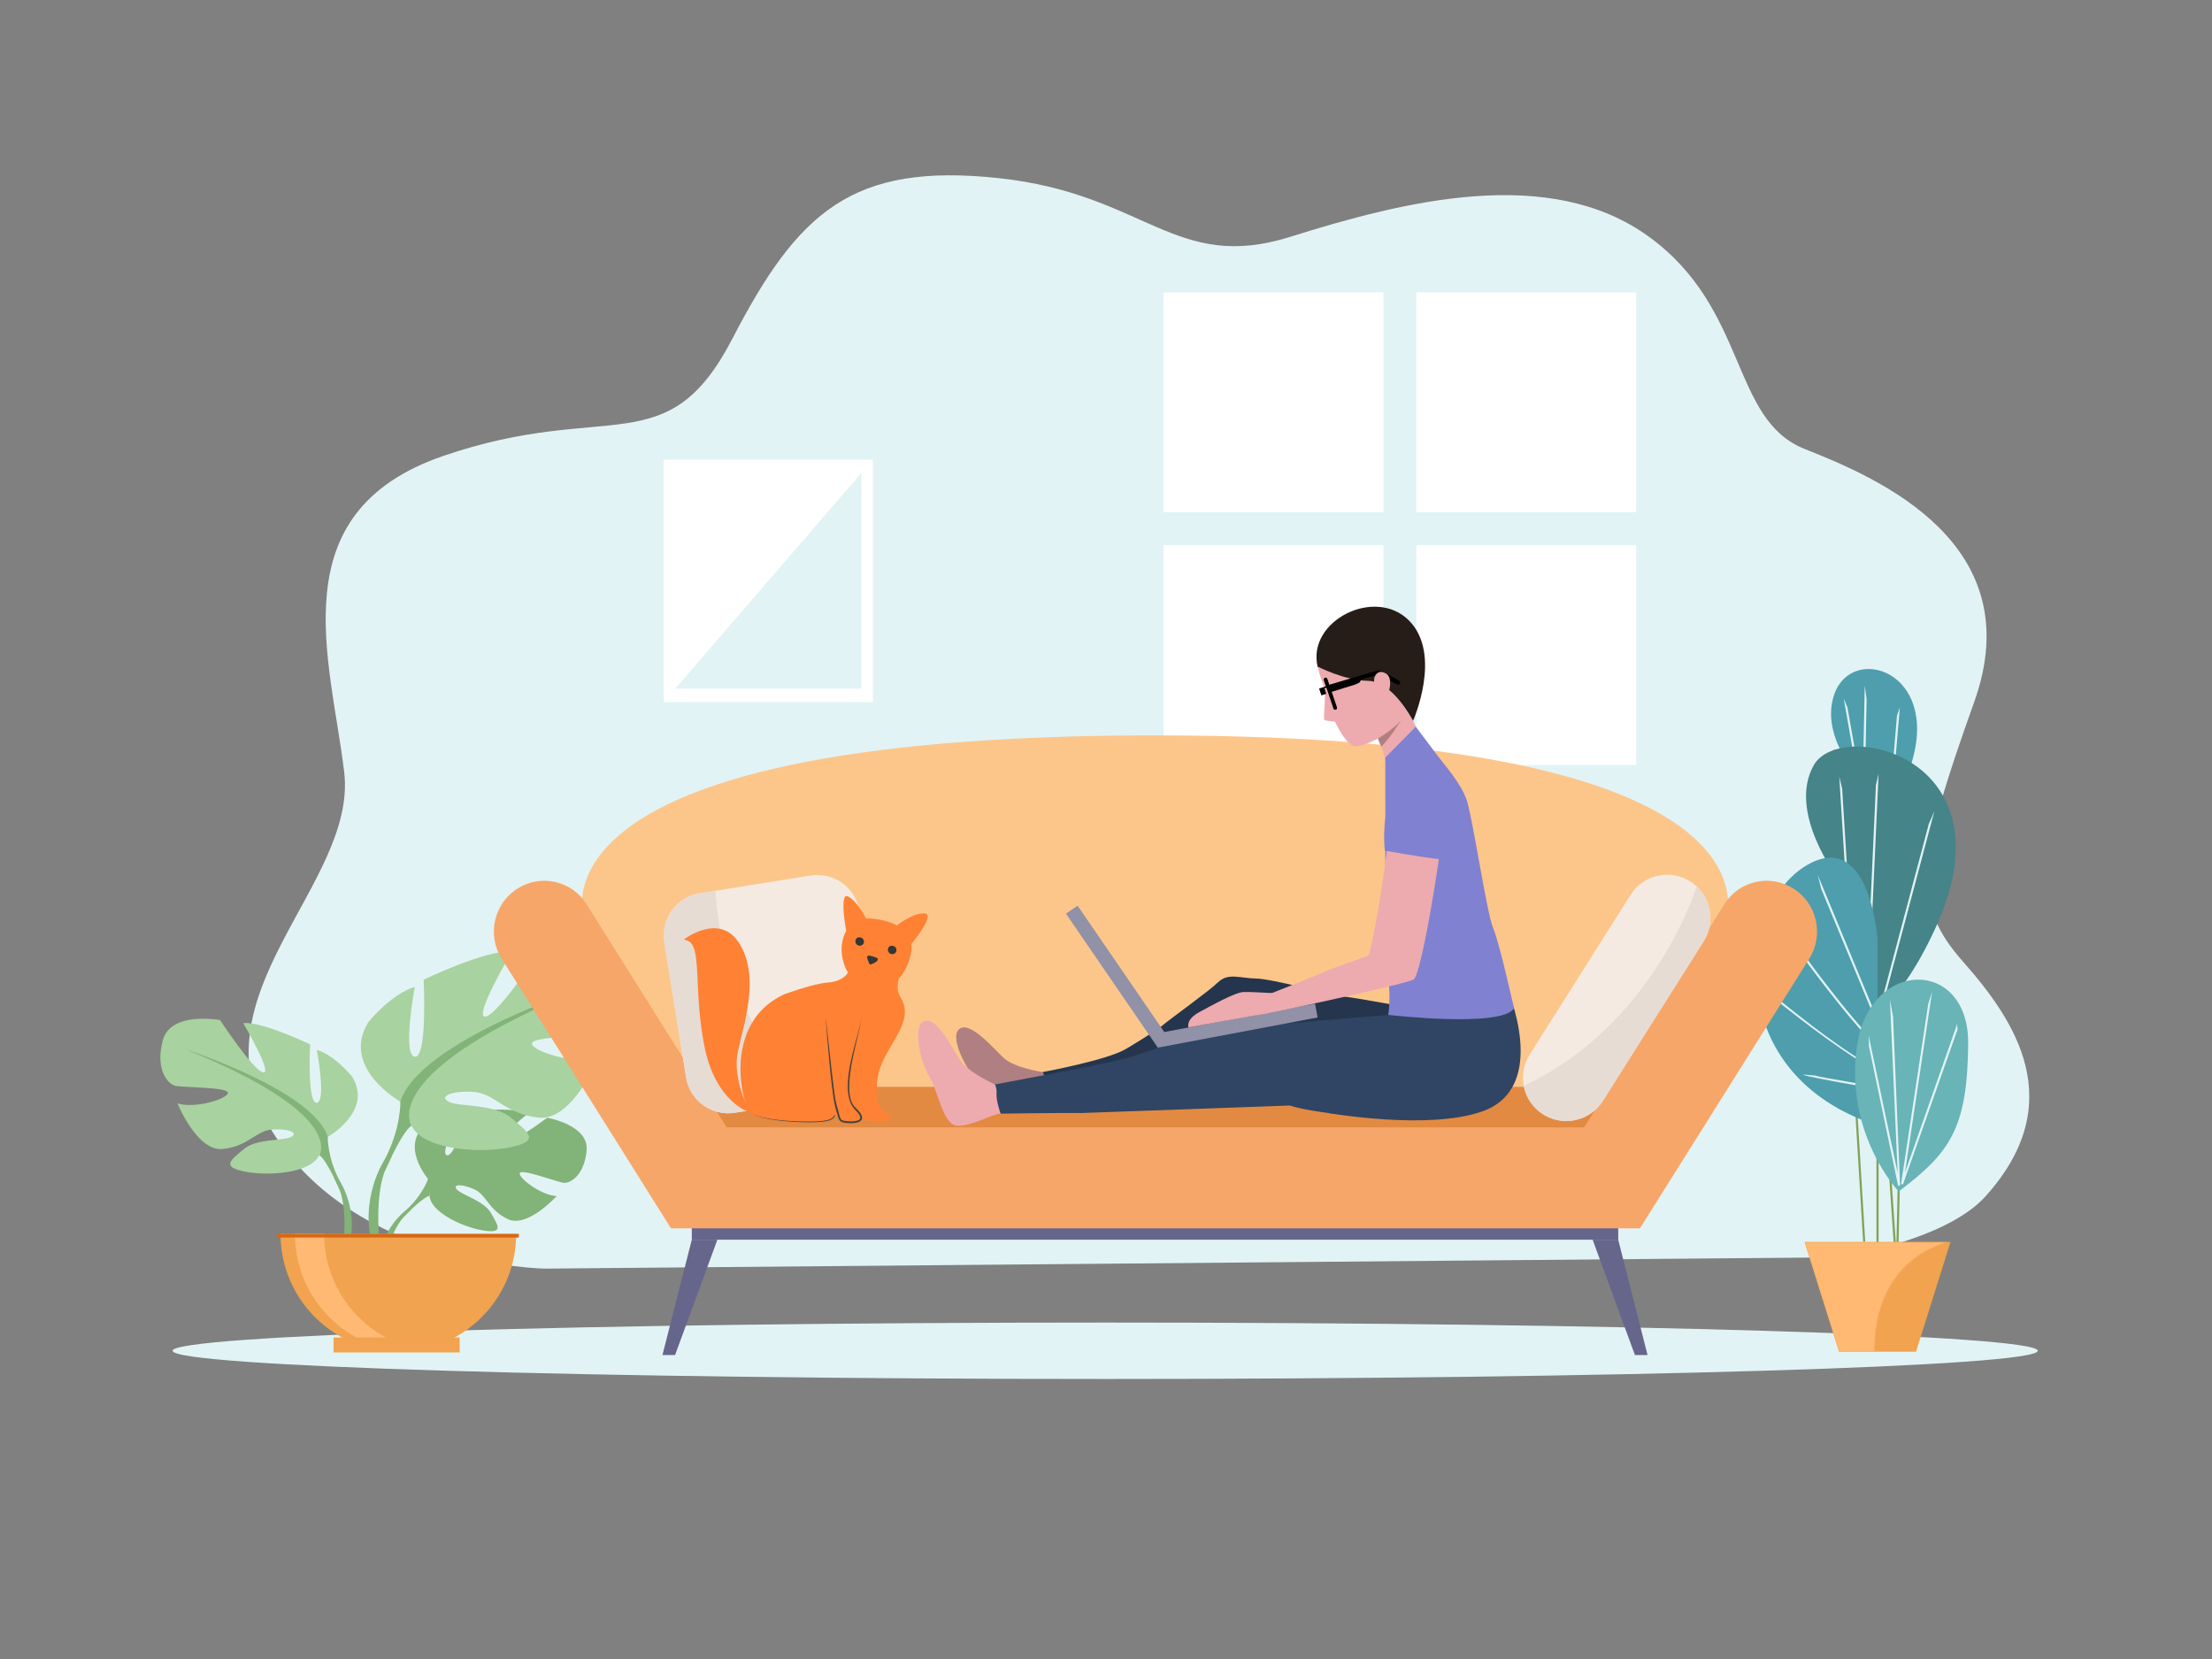 <svg  viewBox="0 0 1333 1000" fill="none" xmlns="http://www.w3.org/2000/svg">
<rect x="0" y="0" width="1333" height="1000" fill="#808080" stroke="none"/>
<g id="Work_Home 1">
<path id="Vector" d="M666 831C976.384 831 1228 823.389 1228 814C1228 804.611 976.384 797 666 797C355.616 797 104 804.611 104 814C104 823.389 355.616 831 666 831Z" fill="#E2F3F5"/>
<g id="Group">
<path id="Vector_2" d="M328.49 764.49C328.49 764.49 214.21 763.13 163.87 681.5C113.53 599.87 215.57 533.2 207.41 465.18C199.25 397.15 167.95 308.72 267.27 274.71C366.59 240.7 401.96 280.15 441.42 203.96C480.88 127.77 513.53 97.84 601.96 107.36C690.39 116.88 708.08 164.5 777.47 142.73C846.86 120.96 933.93 99.19 993.79 142.73C1053.65 186.27 1042.77 252.93 1087.67 270.62C1132.57 288.31 1223.72 327.76 1189.71 423C1155.7 518.23 1151.62 544.09 1182.91 579.46C1214.2 614.83 1247.56 664.24 1196.51 720.95C1172.02 748.16 1108.08 757.68 1108.08 757.68L328.49 764.49Z" fill="#E2F3F5"/>
</g>
<g id="Group_2">
<path id="Vector_3" d="M833.64 176.19H701.16V308.67H833.64V176.19Z" fill="white"/>
<path id="Vector_4" d="M986 176.19H853.52V308.67H986V176.19Z" fill="white"/>
<path id="Vector_5" d="M833.64 328.54H701.16V461.02H833.64V328.54Z" fill="white"/>
<path id="Vector_6" d="M986 328.54H853.52V461.02H986V328.54Z" fill="white"/>
</g>
<g id="Group_3">
<g id="Group_4">
<path id="Vector_7" d="M1135.18 641.226L1133.89 641.312L1141.28 750.62L1142.57 750.534L1135.18 641.226Z" fill="#81A358"/>
</g>
<g id="Group_5">
<path id="Vector_8" d="M1106.1 451.82L1104.81 451.898L1122.76 748.394L1124.04 748.316L1106.1 451.82Z" fill="#81A358"/>
</g>
<g id="Group_6">
<path id="Vector_9" d="M1132.09 408.86H1130.8V754.74H1132.09V408.86Z" fill="#81A358"/>
</g>
<g id="Group_7">
<path id="Vector_10" d="M1147.32 545.096L1142.77 752.194L1144.06 752.223L1148.61 545.124L1147.32 545.096Z" fill="#81A358"/>
</g>
<g id="Group_8">
<path id="Vector_11" d="M1130.69 479.61C1130.69 479.61 1094.74 448.95 1105.41 418.35C1116.08 387.75 1168.76 404.31 1152.02 459.52C1152.02 459.51 1146.58 473.75 1130.69 479.61Z" fill="#4E9EAD"/>
</g>
<g id="Group_9">
<g id="Group_10">
<path id="Vector_12" d="M1141.67 464.18L1140.39 464.07L1143.17 431.24L1144.88 426.37L1141.67 464.18Z" fill="#E2F3F5"/>
</g>
</g>
<g id="Group_11">
<g id="Group_12">
<path id="Vector_13" d="M1123.98 464.97L1122.69 464.94L1123.74 413.06L1124.86 421.32L1123.98 464.97Z" fill="#E2F3F5"/>
</g>
</g>
<g id="Group_13">
<g id="Group_14">
<path id="Vector_14" d="M1117.33 456.51L1111.06 420.91L1113.33 426.37L1118.6 456.29L1117.33 456.51Z" fill="#E2F3F5"/>
</g>
</g>
<g id="Group_15">
<g id="Group_16">
<path id="Vector_15" d="M1107.97 529.93C1107.97 529.93 1076.81 489.6 1093.03 461.1C1109.25 432.6 1213.64 456.16 1166.45 559.02C1119.26 661.88 1082.79 592.69 1082.79 592.69L1107.97 529.93Z" fill="#458489"/>
</g>
</g>
<g id="Group_17">
<g id="Group_18">
<path id="Vector_16" d="M1135.26 603.39L1134.02 603.06L1162.33 496.54L1165.7 488.85L1135.26 603.39Z" fill="#E2F3F5"/>
</g>
</g>
<g id="Group_19">
<g id="Group_20">
<path id="Vector_17" d="M1126.31 593.25L1125.02 593.19L1130.47 473.14L1132.07 466.36L1126.31 593.25Z" fill="#E2F3F5"/>
</g>
</g>
<g id="Group_21">
<g id="Group_22">
<path id="Vector_18" d="M1113.73 553.87L1108.38 468.03L1110.12 475.23L1115.01 553.79L1113.73 553.87Z" fill="#E2F3F5"/>
</g>
</g>
<g id="Group_23">
<g id="Group_24">
<path id="Vector_19" d="M1131.45 566.19C1131.45 566.19 1126.75 496.99 1087.06 522.48C1047.36 547.97 1037.55 647.89 1131.45 678.25V566.19Z" fill="#4E9EAD"/>
</g>
</g>
<g id="Group_25">
<g id="Group_26">
<path id="Vector_20" d="M1137.67 632.71L1097.47 535.57L1095.46 527.36L1138.86 632.22L1137.67 632.71Z" fill="#E2F3F5"/>
</g>
</g>
<g id="Group_27">
<g id="Group_28">
<path id="Vector_21" d="M1144.21 639.56C1140.61 639.43 1134.67 634.94 1126.06 625.84C1119.35 618.75 1111.09 608.9 1101.5 596.57C1085.19 575.59 1075.19 561.07 1075.04 560.86L1071.41 553.47C1071.56 553.68 1086.23 574.84 1102.51 595.79C1129.61 630.64 1140.16 638.13 1144.24 638.28L1144.21 639.56Z" fill="#E2F3F5"/>
</g>
</g>
<g id="Group_29">
<g id="Group_30">
<path id="Vector_22" d="M1150.23 652.61C1141.96 652.61 1125.03 643.41 1099.92 625.28C1081.28 611.82 1064.83 598.18 1064.66 598.05L1069.82 600.59C1076.08 605.67 1131.07 651.33 1150.24 651.33V652.61H1150.23Z" fill="#E2F3F5"/>
</g>
</g>
<g id="Group_31">
<g id="Group_32">
<path id="Vector_23" d="M1094.09 648.18C1095.08 648.72 1101.08 649.72 1116.57 652.38C1125.2 653.87 1146.25 657.35 1155.29 657.57L1155.26 658.86C1146.01 658.64 1124.55 655.07 1115.75 653.55C1108.61 652.31 1101.36 650.97 1095.87 649.86C1087.09 648.09 1086.78 647.76 1086.58 647.54L1094.09 648.18Z" fill="#E2F3F5"/>
</g>
</g>
<g id="Group_33">
<g id="Group_34">
<path id="Vector_24" d="M1144.18 718C1144.18 718 1111.38 683.44 1119.06 630.33C1126.74 577.23 1186.5 577.29 1186.07 628.87C1185.65 680.46 1174.84 694.81 1144.18 718Z" fill="#68B4B7"/>
</g>
</g>
<g id="Group_35">
<g id="Group_36">
<path id="Vector_25" d="M1146.76 713.81L1145.63 713.5L1162 604.94L1164.32 597.64L1147.96 706.68L1179.43 617.06L1179.67 620.36L1146.76 713.81Z" fill="#E2F3F5"/>
</g>
</g>
<g id="Group_37">
<g id="Group_38">
<path id="Vector_26" d="M1143.85 714.63L1126.28 630.62L1126.13 624.15L1143.56 706.84L1138.9 602.14L1140.8 612.84L1145.04 714.29L1143.85 714.63Z" fill="#E2F3F5"/>
</g>
</g>
<path id="Vector_27" d="M1175.41 748.42L1154.65 814.59H1108.24L1087.48 748.42H1175.41Z" fill="#F1A34F"/>
<mask id="mask0_1_2" style="mask-type:alpha" maskUnits="userSpaceOnUse" x="1087" y="748" width="89" height="67">
<g id="SVGID_1_">
<g id="Group_39">
<path id="Vector_28" d="M1175.41 748.42C1175.41 748.42 1129.7 755.63 1129.7 814.59H1108.24L1087.48 748.42H1175.41Z" fill="url(#paint0_linear_1_2)"/>
</g>
</g>
</mask>
<g mask="url(#mask0_1_2)">
<path id="Vector_29" d="M1175.41 748.42C1175.41 748.42 1129.7 755.63 1129.7 814.59H1108.24L1087.48 748.42H1175.41Z" fill="#FFB973"/>
</g>
</g>
<g id="Group_40">
<g id="Group_41">
<path id="Vector_30" d="M257.96 710.46C257.96 710.46 240.67 690.29 256.89 677.48C256.89 677.48 268.74 670.31 278.4 670.89C278.4 670.89 264.71 693.85 269.14 696.13C273.57 698.42 282.55 669.45 282.55 669.45C282.55 669.45 309.52 666.83 318.19 671C318.19 671 295.14 689.86 300 690.98C304.85 692.11 329.75 673.59 329.75 673.59C329.75 673.59 354.85 677.86 353.51 693.17C352.17 708.48 343.53 713.21 339.72 712.8C335.92 712.39 313.69 703.91 313.2 707.02C312.72 710.13 326.1 720.31 335.47 720.79C335.47 720.79 317.77 740.3 306.02 734.67C294.26 729.04 293.26 720.11 285.93 716.76C278.6 713.41 272.35 713.42 275.37 716.84C278.4 720.25 291.66 723.57 295.85 730.99C300.04 738.4 303.81 743.4 291.64 741.57C279.48 739.74 259.7 730.84 258.83 720.64C257.96 710.46 257.96 710.46 257.96 710.46Z" fill="#82B378"/>
<g id="Group_42">
<path id="Vector_31" d="M341.17 693.6C341.17 693.6 273.01 690.97 257.96 710.47C257.96 710.47 254.63 720.44 244.38 729.52L242.78 733.87C242.78 733.87 254.59 721.41 258.82 720.66C258.83 720.66 252.22 696.51 341.17 693.6Z" fill="#82B378"/>
<path id="Vector_32" d="M244.39 729.51C244.39 729.51 229.76 740.33 228.74 759.66L231.39 759.9C231.39 759.9 236.06 739.91 244.51 732.1C252.96 724.28 244.39 729.51 244.39 729.51Z" fill="#82B378"/>
</g>
</g>
<g id="Group_43">
<path id="Vector_33" d="M197.52 685.1C197.52 685.1 225.02 669.7 212.18 648.8C212.18 648.8 201.91 635.97 190.91 632.67C190.91 632.67 196.78 663.84 190.91 664.57C185.04 665.3 186.88 629.37 186.88 629.37C186.88 629.37 157.91 615.44 146.55 616.54C146.55 616.54 164.51 646.97 158.65 646.24C152.79 645.51 132.62 614.7 132.62 614.7C132.62 614.7 102.92 609.2 98.15 626.8C93.38 644.4 101.08 653.2 105.48 654.3C109.88 655.4 138.11 655.03 137.38 658.7C136.65 662.36 117.58 668.23 106.95 664.93C106.95 664.93 118.68 693.9 134.08 692.43C149.48 690.96 154.25 681.43 163.78 680.69C173.31 679.96 180.28 682.53 175.51 685.09C170.74 687.65 154.61 685.93 146.91 692.48C139.21 699.03 132.98 703.06 147.28 705.99C161.58 708.92 187.25 707.09 192.38 696.09C197.52 685.1 197.52 685.1 197.52 685.1Z" fill="#A8D29F"/>
<g id="Group_44">
<path id="Vector_34" d="M111.72 632.3C111.72 632.3 188.72 657.24 197.52 685.1C197.52 685.1 197.15 697.56 204.85 711.87V717.37C204.85 717.37 196.79 698.67 192.38 696.1C192.39 696.1 209.62 671.9 111.72 632.3Z" fill="#82B378"/>
<path id="Vector_35" d="M204.85 711.87C204.85 711.87 216.73 729.9 209.96 751.85L206.9 751.03C206.9 751.03 209.87 726.85 203.65 714.69C197.44 702.53 204.85 711.87 204.85 711.87Z" fill="#82B378"/>
</g>
</g>
<g id="Group_45">
<path id="Vector_36" d="M241.27 663.86C241.27 663.86 205.02 643.56 221.94 616.01C221.94 616.01 235.47 599.09 249.97 594.74C249.97 594.74 242.24 635.82 249.97 636.79C257.71 637.76 255.29 590.39 255.29 590.39C255.29 590.39 293.47 572.03 308.46 573.47C308.46 573.47 284.78 613.59 292.51 612.62C300.24 611.65 326.82 571.06 326.82 571.06C326.82 571.06 365.97 563.81 372.26 587.01C378.54 610.21 368.39 621.81 362.59 623.26C356.79 624.71 319.57 624.23 320.54 629.06C321.51 633.89 346.64 641.63 360.66 637.27C360.66 637.27 345.19 675.45 324.89 673.52C304.59 671.58 298.31 659.02 285.74 658.05C273.17 657.08 263.99 660.47 270.27 663.85C276.55 667.23 297.82 664.96 307.97 673.59C318.12 682.22 326.33 687.54 307.49 691.4C288.64 695.26 254.81 692.85 248.04 678.35C241.27 663.86 241.27 663.86 241.27 663.86Z" fill="#A8D29F"/>
<g id="Group_46">
<path id="Vector_37" d="M354.37 594.26C354.37 594.26 252.87 627.13 241.27 663.86C241.27 663.86 241.75 680.29 231.6 699.14V706.39C231.6 706.39 242.23 681.74 248.03 678.36C248.04 678.36 225.32 646.46 354.37 594.26Z" fill="#82B378"/>
<path id="Vector_38" d="M231.6 699.14C231.6 699.14 215.95 722.91 224.87 751.84L228.9 750.76C228.9 750.76 224.99 718.89 233.18 702.87C241.37 686.84 231.6 699.14 231.6 699.14Z" fill="#82B378"/>
</g>
</g>
<path id="Vector_39" d="M240.05 814.59C279.26 814.59 311.05 782.8 311.05 743.58H169.04C169.04 782.8 200.83 814.59 240.05 814.59Z" fill="#F1A34F"/>
<path id="Vector_40" d="M257.52 814.05C254.63 814.41 251.69 814.59 248.7 814.59C209.49 814.59 177.7 782.8 177.7 743.58H195.34C195.34 779.82 222.47 809.7 257.52 814.05Z" fill="#FFB973"/>
<path id="Vector_41" d="M312.67 743.59H166.71V745.77H312.67V743.59Z" fill="#D86713"/>
</g>
<path id="Vector_42" d="M975.17 733.37H416.89V747.08H975.17V733.37Z" fill="#66658C"/>
<path id="Vector_43" d="M696.03 443.16C303.8 443.16 352.56 556.67 352.56 556.67L417.09 699.79H696.02H974.95L1039.48 556.67C1039.5 556.66 1088.26 443.16 696.03 443.16Z" fill="#FCC68B"/>
<path id="Vector_44" d="M416.89 747.08L399.21 816.58H406.81L432.31 747.08H416.89Z" fill="#66658C"/>
<path id="Vector_45" d="M975.17 747.08L992.85 816.58H985.25L959.75 747.08H975.17Z" fill="#66658C"/>
<path id="Vector_46" d="M985.04 654.95H407.02V687.85H985.04V654.95Z" fill="#E38A42"/>
<path id="Vector_47" d="M988.27 740.22L1090.3 577.74C1099.33 563.37 1094.99 544.4 1080.62 535.37C1066.56 526.54 1048 530.78 1039.17 544.84L954.66 679.42H437.96L353.45 544.84C344.62 530.78 326.06 526.53 312 535.37C297.63 544.4 293.29 563.36 302.32 577.74L404.35 740.22V740.23H988.27V740.22Z" fill="#F7A669"/>
<g id="Group_47">
<path id="Vector_48" d="M514.29 658.65C512.82 659.17 511.27 659.58 509.68 659.84L442.93 670.57C428.9 672.8 415.7 663.27 413.45 649.24L400.39 567.8C398.14 553.77 407.68 540.57 421.7 538.32L431.18 536.79L488.45 527.61C502.48 525.36 515.68 534.92 517.91 548.94L530.99 630.38C532.98 642.81 525.72 654.56 514.29 658.65Z" fill="#F4EAE1"/>
<path id="Vector_49" d="M514.29 658.65C512.82 659.17 511.27 659.58 509.68 659.84L442.93 670.57C428.9 672.8 415.7 663.27 413.45 649.24L400.39 567.8C398.14 553.77 407.68 540.57 421.7 538.32L431.18 536.79C431.18 536.81 431.2 536.81 431.2 536.81C431.2 536.81 434.43 647.44 514.29 658.65Z" fill="#E6DCD4"/>
</g>
<path id="Vector_50" d="M636.42 663C636.42 663 631.96 656.25 631.24 652.28C630.51 648.31 628.28 646.05 628.28 646.05C628.28 646.05 611.39 643.59 604.9 637.57C598.41 631.55 584.66 615.14 578.17 620.05C571.68 624.96 582.87 645.66 589.5 651.91C596.12 658.16 605.09 669.12 613.24 668.31C621.39 667.5 632.48 663.64 636.42 663Z" fill="#B07F82"/>
<path id="Vector_51" d="M636.42 661.96L628.27 646.05C628.27 646.05 667.26 638.9 678.67 632.04C681.53 630.32 684.37 628.59 687.02 626.96C693.04 623.24 698.04 620.03 699.8 618.53C705.43 613.74 728 597.75 734.1 591.88C740.19 586.01 747.39 589.59 756.9 589.68C766.41 589.78 800.83 599.32 811.13 600.68C821.43 602.04 858.62 608.96 858.62 608.96C852.08 626.85 636.42 661.96 636.42 661.96Z" fill="#25354D"/>
<path id="Vector_52" d="M777.29 666.21C793.06 671.75 853.34 676.2 860.87 674.51C868.39 672.82 883.4 665.58 894.27 653.76C905.14 641.94 860.81 608.38 860.81 608.38C860.81 608.38 839.83 611.4 834.43 611.81C828.91 612.23 797.66 614.74 782.59 616.19C767.52 617.64 737.92 616.77 732.05 619.35C726.18 621.93 692.24 633.43 681.13 637.02C670.02 640.61 597.84 653.82 597.84 653.82C597.84 653.82 596.6 663.6 602.99 671.11C602.99 671.11 634.63 670.62 651.6 670.74" fill="#2F4563"/>
<path id="Vector_53" d="M602.98 671.12C602.98 671.12 600.29 663.49 600.54 659.46C600.79 655.44 599.56 653.51 599.56 653.51C599.56 653.51 583.38 646.23 578.54 638.82C573.7 631.41 564.33 612.16 556.84 615.36C549.35 618.56 555.21 641.35 560.13 649.02C565.05 656.69 568.08 677.1 576.19 678.28C584.29 679.46 599.01 670.78 602.98 671.12Z" fill="#EDABAF"/>
<path id="Vector_54" d="M907.97 594.95C907.97 594.95 934.49 655.13 893.32 669.73C860.48 681.37 799.95 670.65 799.95 670.65L837.19 611.97L907.97 594.95Z" fill="#2F4563"/>
<path id="Vector_55" d="M854.9 441.63L835.26 461.84C835.08 458.13 833.72 453.62 832.32 449.85C831.63 448.01 830.93 446.34 830.37 445.05C829.62 443.35 829.1 442.3 829.1 442.3L846.62 423.78L854.9 441.63Z" fill="#EDABAF"/>
<path id="Vector_56" d="M834.83 566.76C834.83 576.51 838.94 596.82 836.58 611.6C836.58 611.6 905.44 619.59 912.36 607.56C912.36 607.56 903.82 568.88 899.78 559.18C895.75 549.49 887.31 491.49 883.69 481.63C880.07 471.77 871.54 462.23 866.32 455.39C861.66 449.28 853.17 437.91 853.17 437.91L834.82 456.5" fill="#8181D1"/>
<path id="Vector_57" d="M822.92 369.89C813.83 370.5 794.31 377.36 793.99 401.66C793.99 401.66 795.46 408.03 797.61 412.93C799.76 417.82 796.95 433.31 798.22 433.9C799.49 434.5 804.5 434.88 804.5 434.88C804.5 434.88 811.66 450.61 817.38 449.81C823.1 449.01 844.3 442.02 852.18 420.51C860.06 399 859.62 367.44 822.92 369.89Z" fill="#EDABAF"/>
<path id="Vector_58" d="M794 401.67C794 401.67 809.83 409.98 824.62 410.31C839.41 410.65 851.54 434.36 851.54 434.36C851.54 434.36 869.45 394.18 848.94 373.79C828.48 353.46 787.6 374.14 794 401.67Z" fill="#261D19"/>
<path id="Vector_59" d="M844.42 433.82C844.14 434.28 836.94 446.08 832.33 449.85C831.64 448.01 830.94 446.34 830.38 445.05C830.38 445.06 840.67 438.92 844.42 433.82Z" fill="#B07F82"/>
<path id="Vector_60" d="M697.816 631.317L794.032 613.152L792.451 604.781L696.235 622.945L697.816 631.317Z" fill="#9191A7"/>
<path id="Vector_61" d="M642.351 550.58L697.725 631.335L704.751 626.517L649.378 545.762L642.351 550.58Z" fill="#9191A7"/>
<path id="Vector_62" d="M716.16 619.15C715.68 617.01 716.16 613.44 722.89 609.84C729.62 606.23 744.17 598.03 749.28 597.83C754.39 597.63 764.47 598.44 766.54 598.43C768.61 598.42 763.3 610.6 763.3 610.6L716.16 619.15Z" fill="#EDABAF"/>
<path id="Vector_63" d="M764.18 599.36C764.18 599.36 792.25 588.31 796.81 586.11C801.37 583.91 822.63 576.76 824.51 575.82C826.4 574.88 835.28 521.8 836.07 508.44C836.86 495.08 837.64 466.79 852.73 468.04C867.82 469.3 871.44 479.2 869.55 498.69C867.66 518.18 856.5 587.97 851.79 590.33C847.07 592.69 792.94 604.8 764.4 610.49C737.09 615.94 764.18 599.36 764.18 599.36Z" fill="#EDABAF"/>
<path id="Vector_64" d="M834.53 512.59C834.53 512.59 856.28 516.65 868.81 517.91C868.81 517.91 884.41 473.47 863.17 466.37C838 457.96 832.38 492.4 834.53 512.59Z" fill="#8181D1"/>
<path id="Vector_65" d="M918.25 654.36C919.56 661.21 923.6 667.51 929.95 671.52C942.12 679.22 958.23 675.58 965.92 663.4L1026.7 567.15C1033.49 556.38 1031.44 542.57 1022.47 534.19H1022.46C1021.29 533.08 1019.98 532.08 1018.57 531.18C1016.39 529.81 1014.1 528.8 1011.75 528.13C1000.92 525.06 988.92 529.3 982.6 539.3L921.82 635.55C918.14 641.38 917.06 648.1 918.25 654.36Z" fill="#F4EAE1"/>
<path id="Vector_66" d="M918.25 654.36C919.56 661.21 923.6 667.51 929.95 671.52C942.12 679.22 958.23 675.58 965.92 663.4L1026.7 567.15C1033.49 556.38 1031.44 542.57 1022.47 534.19H1022.46C1022.46 534.19 996.96 617.57 918.25 654.36Z" fill="#E6DCD4"/>
<g id="Group_48">
<path id="Vector_67" d="M502.18 671.96C502.83 669.39 498.43 666.54 495.72 665.63C484.93 662.33 492.39 654.1 489.39 643.62C486.12 630.73 475.34 622.75 465.66 619.37C477.42 622.92 488.38 632.77 490.46 644.14C491.48 649.49 491.1 654.1 490.83 655.44C490.28 658.14 490.66 661.78 492.98 663.39C494.55 664.51 500.3 665.04 502.77 669.59C504.17 672.54 502.48 674.39 499.34 675.33C491.5 677.62 458.83 675.83 453.42 671.01C458.34 675.01 500.6 678.31 502.18 671.96Z" fill="#424242"/>
<g id="Group_49">
<path id="Vector_68" d="M472.2 599.34C472.2 599.34 489.81 592.74 499.06 592.08C508.31 591.42 511.01 586.1 511.01 586.1L541.67 589.7C541.67 589.7 540.03 594.72 541.67 598.98C543.31 603.24 549.55 608.23 540.56 624.07C531.57 639.92 528.22 643.74 528.28 659.44C528.32 671.32 537.37 671.33 536.49 673.97C535.61 676.61 523.06 676.61 520.86 673.97C518.66 671.33 490.04 672.21 483.88 672.21C477.72 672.21 456.36 674.85 451.74 669.79C447.1 664.72 435.39 616.78 472.2 599.34Z" fill="#FF8133"/>
<path id="Vector_69" d="M517.76 554.4C520.16 553.54 522.73 553.27 525.27 553.52C532.72 554.25 552.95 557.86 548.8 575.35C543.74 596.7 527.01 599.12 517.98 593.4C508.95 587.68 506.31 576.01 507.41 568.74C508.33 562.73 510.9 556.86 517.76 554.4Z" fill="#FF8133"/>
<path id="Vector_70" d="M511.16 540.28C516.88 543.36 521.9 553.5 521.9 553.5L509.95 560.91C509.96 560.91 505.44 537.19 511.16 540.28Z" fill="#FF8133"/>
<path id="Vector_71" d="M557.1 550.46C564.29 550.85 549.22 568.84 549.22 568.84L540.55 557.69C540.55 557.69 549.9 550.07 557.1 550.46Z" fill="#FF8133"/>
<path id="Vector_72" d="M490.32 655.33C490.32 655.33 488.56 663.29 494.87 664.81C501.18 666.33 507.34 673.23 497.95 675.14C488.56 677.05 458.21 675.24 453.43 671.01L465.67 619.38C465.67 619.38 493.99 627.89 490.32 655.33Z" fill="#FF8133"/>
<path id="Vector_73" d="M515.07 667.82C525.73 677.67 511.46 676.61 508.26 675.9C505.07 675.19 505.72 672.13 503.76 666.57C501.8 661.01 497.51 612.33 497.51 612.33L518.96 613.21C519.71 618.64 504.41 657.97 515.07 667.82Z" fill="#FF8133"/>
</g>
<path id="Vector_74" d="M505.05 668.94C506.18 673.09 506.06 674.78 508.37 675.36C510.56 675.85 515.13 676.07 517.25 675.07C519.89 673.84 517.44 670.87 515.36 668.83C503.22 656.69 519.67 619.57 518.96 613.2C519.79 618.75 505.96 655.5 514.62 666.54C515.77 667.9 520.04 671.24 519.45 674.1C518.65 677.73 510.01 677.04 507.55 676.24C505.12 675.37 505.23 673.45 503.07 666.04C500.84 655.81 498.27 622.82 497.52 612.32C503.66 668.4 503.21 662.13 505.05 668.94Z" fill="#424242"/>
<path id="Vector_75" d="M518.59 564.95C521.12 565.56 520.57 568.14 520.57 568.14C520.07 569.68 518.42 570.18 517.27 569.79C516.12 569.4 515.67 568.52 515.51 567.53C515.34 566.54 516.06 564.34 518.59 564.95Z" fill="#363636"/>
<path id="Vector_76" d="M538.18 570.02C540.71 570.62 540.16 573.21 540.16 573.21C539.66 574.75 538.01 575.25 536.86 574.86C535.7 574.48 535.26 573.59 535.1 572.6C534.94 571.62 535.65 569.41 538.18 570.02Z" fill="#363636"/>
<path id="Vector_77" d="M523.2 575.9C524.56 575.73 527.21 576.74 528.35 577.21C528.91 577.44 529.18 578.12 528.88 578.65C528.03 580.14 524.54 581.34 524.3 581.25C524 581.15 521.43 576.12 523.2 575.9Z" fill="#363636"/>
</g>
<path id="Vector_78" d="M277 806H201V815H277V806Z" fill="#F1A34F"/>
<path id="Vector_79" d="M526 277H400V423H526V277Z" fill="white"/>
<path id="Vector_80" d="M406.9 415L519.1 284.99V415H406.9Z" fill="#E1F3F5"/>
<path id="Vector_81" d="M794.92 414.96C796.26 414.51 797.61 414.05 798.99 413.58C798.93 413.38 798.9 413.24 798.85 413.09C798.49 412.01 798.11 410.93 797.76 409.84C797.52 409.08 797.96 408.44 798.75 408.36C799.27 408.31 799.7 408.6 799.89 409.16C800.23 410.16 800.57 411.17 800.91 412.17C800.96 412.31 801.01 412.46 801.07 412.64C802.04 412.36 802.98 412.09 803.91 411.81C810.73 409.78 817.54 407.75 824.37 405.73C826.01 405.24 827.66 404.75 829.34 404.4C831.15 404.02 832.83 404.29 834.38 405.2C837.13 406.83 839.95 408.36 842.73 409.95C843.06 410.14 843.36 410.4 843.6 410.69C843.9 411.05 843.89 411.5 843.63 411.92C843.38 412.33 842.98 412.6 842.49 412.55C842.04 412.5 841.56 412.4 841.18 412.19C838.61 410.76 836.04 409.33 833.5 407.85C831.92 406.92 830.18 406.85 828.37 407.26C826.46 407.7 824.57 408.24 822.67 408.74C822.18 408.87 821.68 408.98 821.2 409.15C820.5 409.41 819.94 409.79 819.77 410.57C819.7 410.88 819.35 411.24 819.03 411.41C818.1 411.89 817.15 412.37 816.16 412.68C811.78 414.07 807.39 415.4 803 416.76C802.87 416.8 802.74 416.85 802.55 416.91C802.59 417.07 802.63 417.23 802.68 417.38C803.67 420.3 804.65 423.22 805.64 426.14C805.9 426.91 805.58 427.53 804.83 427.68C804.36 427.78 803.93 427.63 803.71 427.26C803.6 427.08 803.53 426.88 803.46 426.69C802.14 422.8 800.83 418.9 799.51 415C799.28 414.32 799.4 414.36 798.62 414.62C798.48 414.67 798.33 414.72 798.14 414.78C798.51 415.89 798.87 416.95 799.25 418.07C798.24 418.41 797.28 418.74 796.32 419.06C795.85 417.7 795.39 416.33 794.92 414.96Z" fill="black"/>
<path id="Vector_82" d="M828.07 410.17C827.82 407.34 830.47 402.75 835.53 406.07C840.59 409.39 835.93 423.51 831.99 422.63C828.06 421.75 828.33 413.09 828.07 410.17Z" fill="#EDABAF"/>
<g id="Tail2">
<path id="Tail" d="M413.47 566.59C423.57 568.84 417.55 594.19 424.32 629.64C431.09 665.09 452.45 670.63 452.45 670.63C452.45 670.63 442.96 654.91 444 638.48C444.81 625.64 460.37 590.6 444.99 567.7C433.11 550.01 412.18 566.07 412.18 566.07L413.47 566.59Z" fill="#FF8133"/>
</g>
</g>
<defs>
<linearGradient id="paint0_linear_1_2" x1="1087.48" y1="781.509" x2="1175.41" y2="781.509" gradientUnits="userSpaceOnUse">
<stop stop-color="white"/>
<stop offset="0.995"/>
</linearGradient>
</defs>
</svg>
